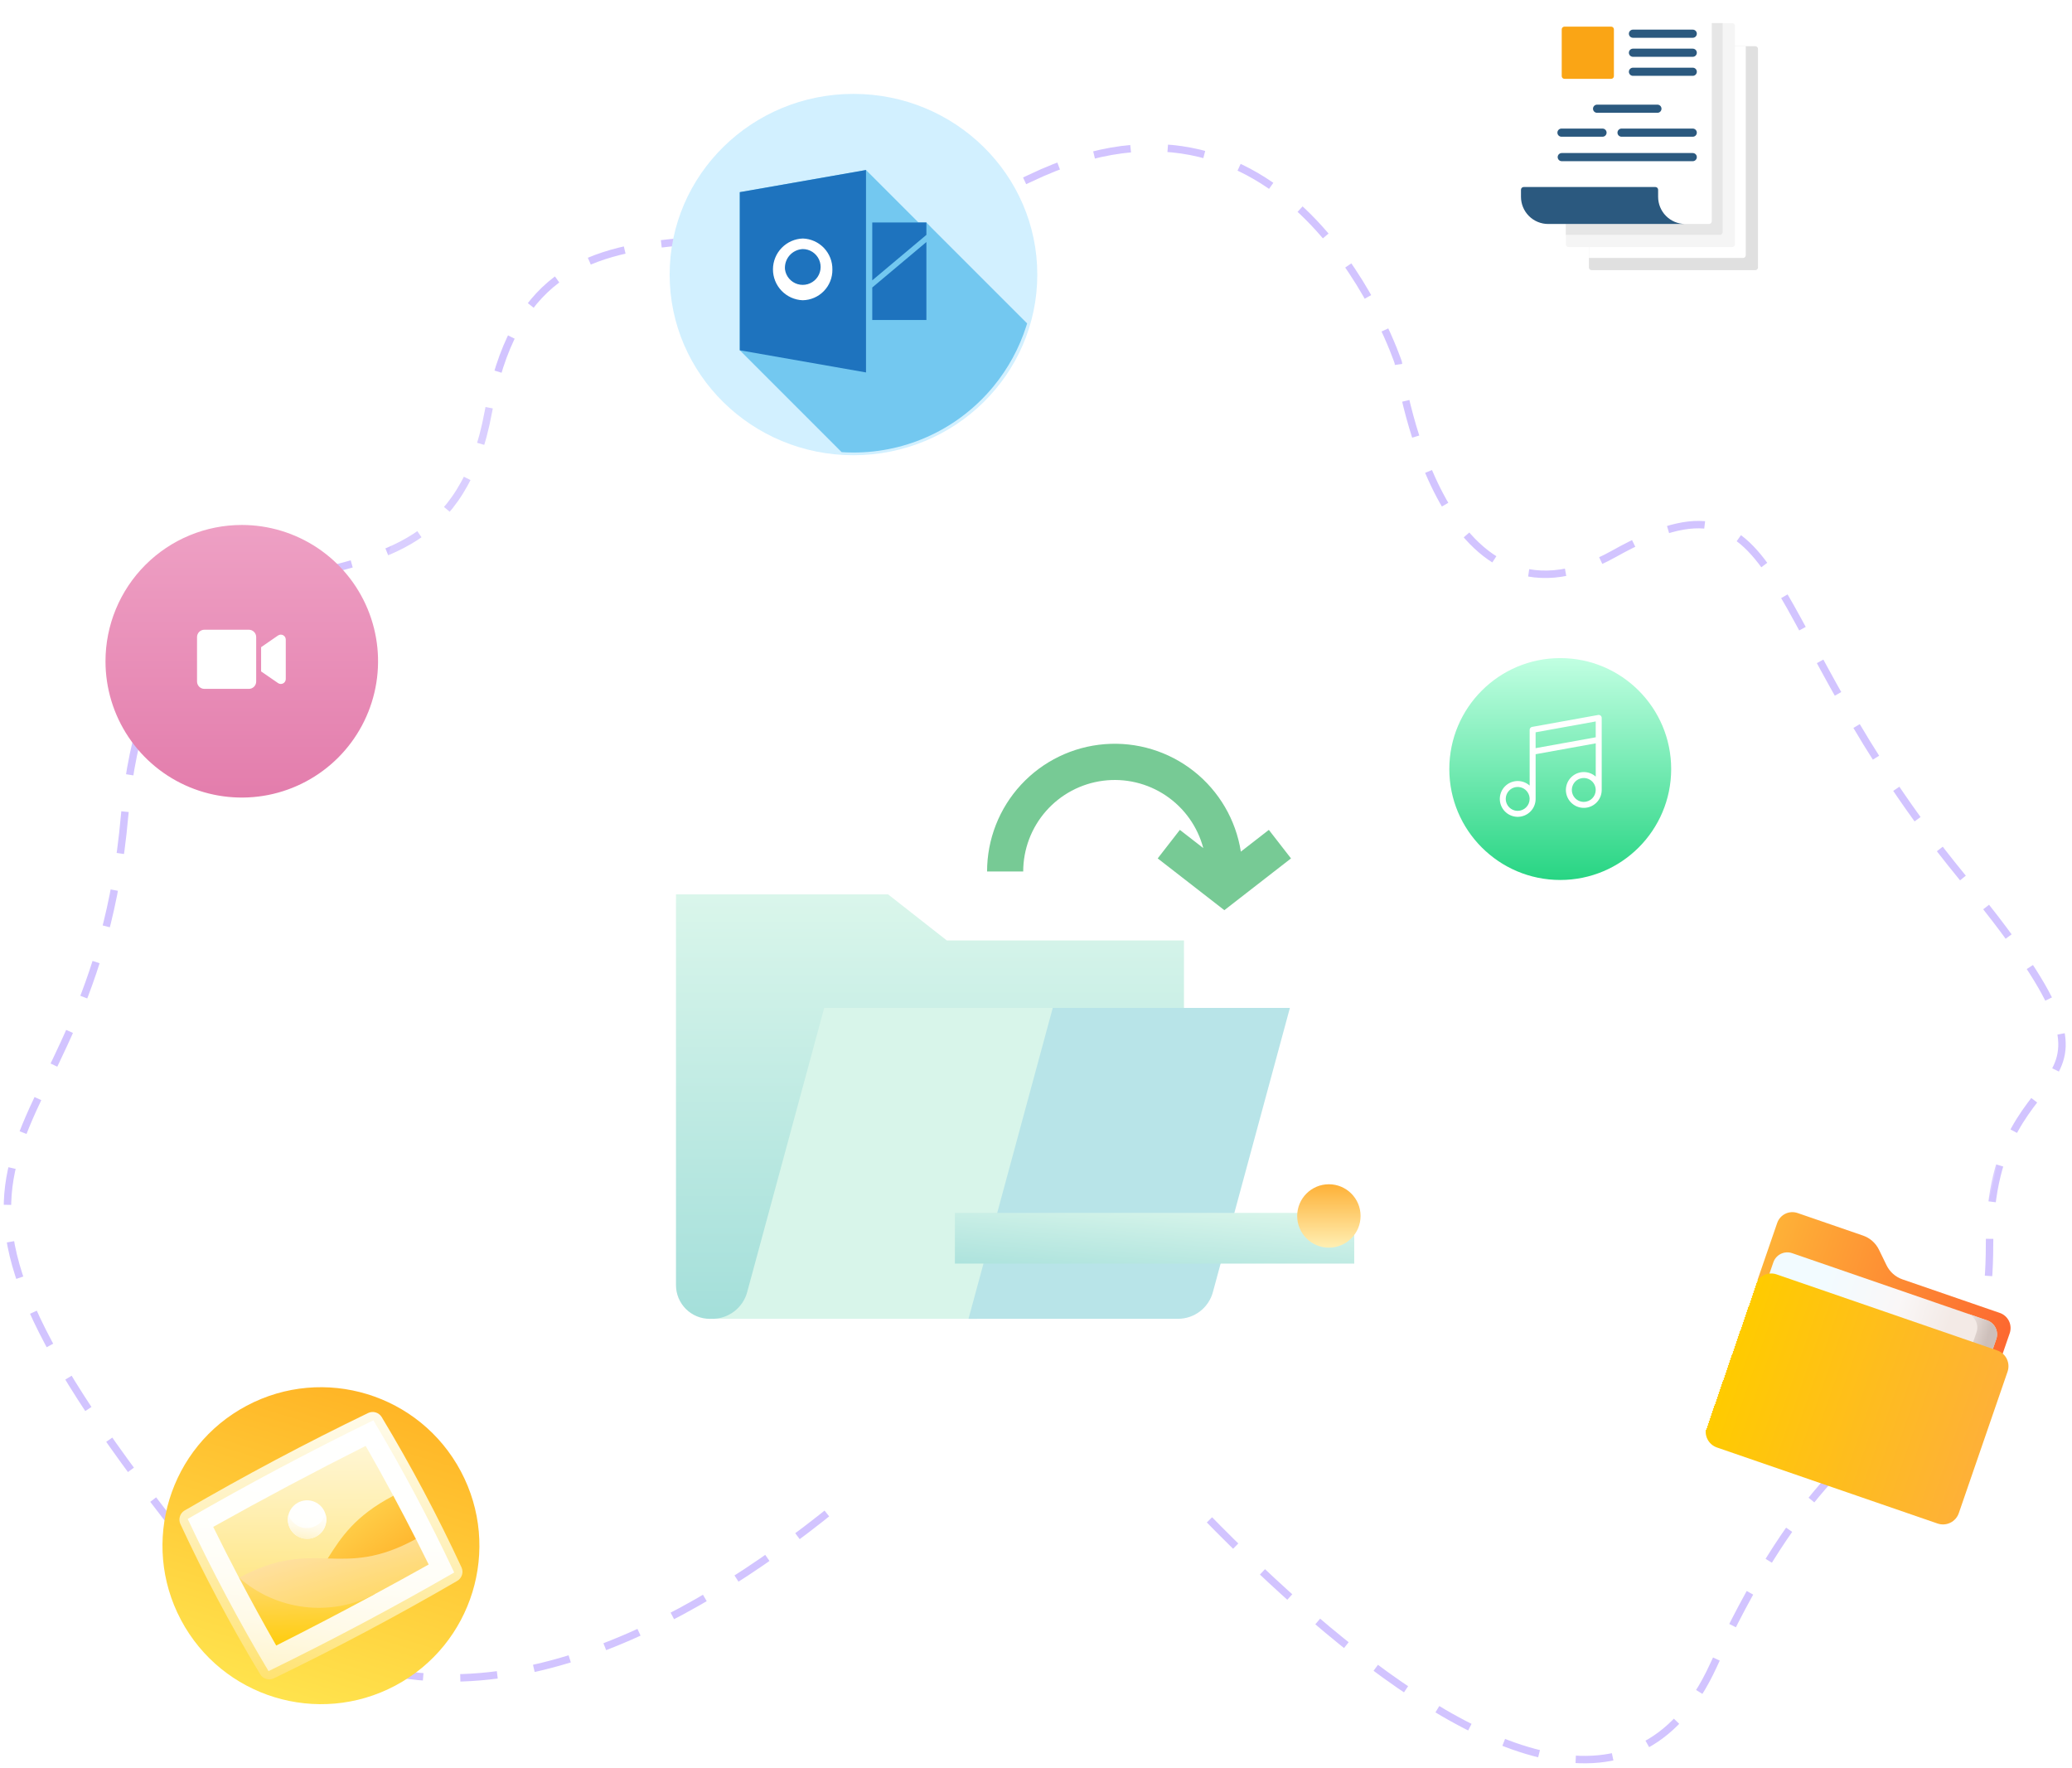 <svg width="279" height="238" viewBox="0 0 279 238" fill="none" xmlns="http://www.w3.org/2000/svg">
<path d="M16.766 109.944C12.357 159.406 -20.539 149.87 24.277 206.604C69.092 263.338 138.698 177.045 138.698 177.045C138.698 177.045 209.735 270.013 230.709 224.246C251.683 178.478 267.896 197.071 267.896 167.512C267.896 137.953 292.21 152.256 264.082 117.929C235.953 83.603 241.198 61.196 217.36 74.545C193.522 87.894 188.277 48.8 188.277 48.8C188.277 48.8 174.45 6.845 138.695 24.009C102.939 41.173 72.426 19.241 65.752 55.475C59.077 91.708 21.174 60.481 16.766 109.944Z" stroke="#D2C4FF" stroke-dasharray="5 5"/>
<path opacity="0.18" d="M220.128 99.267C216.854 99.266 213.587 99.593 210.378 100.242C209.183 94.281 206.653 88.669 202.977 83.828C199.301 78.987 194.575 75.042 189.154 72.29C183.734 69.539 177.76 68.052 171.682 67.942C165.605 67.831 159.581 69.101 154.064 71.654C149.174 58.318 139.197 47.464 126.319 41.471C113.441 35.478 98.712 34.835 85.36 39.682C72.008 44.53 61.123 54.472 55.089 67.332C49.055 80.191 48.365 94.917 53.17 108.284C41.437 108.654 30.32 113.619 22.215 122.11C14.11 130.601 9.667 141.937 9.843 153.673C10.02 165.41 14.802 176.608 23.158 184.851C31.515 193.094 42.776 197.723 54.514 197.74H220.128C226.611 197.767 233.036 196.513 239.033 194.051C245.03 191.589 250.482 187.966 255.076 183.392C259.67 178.817 263.315 173.38 265.802 167.393C268.29 161.406 269.57 154.987 269.57 148.503C269.57 142.02 268.29 135.601 265.802 129.614C263.315 123.627 259.67 118.19 255.076 113.615C250.482 109.04 245.03 105.418 239.033 102.956C233.036 100.493 226.611 99.24 220.128 99.267Z" fill="white"/>
<path d="M215.305 109.719C212.226 109.719 209.156 110.026 206.139 110.636C205.015 105.033 202.636 99.757 199.181 95.206C195.725 90.655 191.282 86.946 186.186 84.36C181.091 81.773 175.475 80.375 169.761 80.272C164.048 80.168 158.385 81.361 153.199 83.761C148.632 71.184 139.257 60.935 127.134 55.27C115.011 49.605 101.134 48.988 88.556 53.554C75.978 58.12 65.73 67.496 60.065 79.619C54.4 91.742 53.783 105.619 58.349 118.197C47.322 118.547 36.875 123.217 29.258 131.198C21.642 139.18 17.467 149.835 17.632 160.866C17.798 171.897 22.291 182.421 30.144 190.171C37.997 197.92 48.58 202.273 59.612 202.293H215.305C221.4 202.319 227.44 201.141 233.079 198.827C238.718 196.512 243.844 193.107 248.163 188.806C252.482 184.505 255.91 179.394 258.248 173.765C260.587 168.136 261.791 162.101 261.791 156.006C261.791 149.911 260.587 143.876 258.248 138.247C255.91 132.618 252.482 127.507 248.163 123.206C243.844 118.905 238.718 115.5 233.079 113.185C227.44 110.871 221.4 109.693 215.305 109.719Z" fill="white"/>
<path d="M53.223 226.953C63.629 221.426 67.585 208.51 62.057 198.104C56.53 187.698 43.614 183.743 33.208 189.27C22.802 194.797 18.847 207.713 24.374 218.119C29.901 228.525 42.817 232.48 53.223 226.953Z" fill="url(#paint0_linear)"/>
<path d="M61.589 212.839C53.509 217.535 45.261 221.916 36.846 225.981C36.532 226.125 36.177 226.151 35.846 226.052C35.515 225.954 35.231 225.738 35.047 225.446C31.095 218.886 27.5 212.119 24.279 205.172C24.139 204.856 24.12 204.5 24.224 204.171C24.328 203.841 24.547 203.561 24.843 203.381C32.923 198.685 41.17 194.304 49.586 190.239C49.899 190.095 50.255 190.07 50.586 190.168C50.917 190.267 51.201 190.482 51.385 190.774C55.337 197.334 58.931 204.101 62.153 211.048C62.292 211.364 62.312 211.72 62.208 212.05C62.104 212.379 61.884 212.659 61.589 212.839Z" fill="url(#paint1_linear)"/>
<path d="M48.773 218.575C44.649 220.766 40.426 222.913 36.225 224.967L36.156 225.004L36.12 224.935C32.199 218.357 28.561 211.508 25.306 204.575L25.269 204.507L25.338 204.47C29.387 202.138 33.532 199.845 37.66 197.652C41.788 195.46 46.008 193.315 50.209 191.26L50.278 191.224L50.314 191.292C54.235 197.871 57.873 204.72 61.128 211.652L61.164 211.721L61.096 211.757C57.043 214.091 52.898 216.385 48.773 218.575Z" fill="url(#paint2_linear)"/>
<path d="M28.71 205.579C29.84 207.878 31 210.16 32.19 212.427C37.061 213.27 42.03 214.166 46.909 215.067C48.894 210.52 50.931 205.903 52.963 201.394C51.752 199.138 50.51 196.899 49.238 194.676C42.316 198.159 35.473 201.794 28.71 205.579Z" fill="url(#paint3_linear)"/>
<path d="M28.71 205.579C29.84 207.878 31 210.16 32.19 212.427C37.061 213.27 42.03 214.166 46.909 215.067C48.894 210.52 50.931 205.903 52.963 201.394C51.752 199.138 50.51 196.899 49.238 194.676C42.316 198.159 35.473 201.794 28.71 205.579Z" fill="url(#paint4_radial)"/>
<path d="M56.005 207.211C53.027 209.974 50.067 212.733 47.111 215.446C43.209 216.376 39.264 217.285 35.309 218.204C45.7 212.832 42.555 206.854 52.961 201.388C53.998 203.318 55.012 205.259 56.005 207.211Z" fill="url(#paint5_linear)"/>
<path d="M32.187 212.424C33.8 215.497 35.469 218.54 37.193 221.554C41.647 219.311 46.068 217.006 50.458 214.64C44.449 213.884 38.253 213.112 32.187 212.424Z" fill="url(#paint6_linear)"/>
<path d="M32.189 212.423C34.656 214.592 37.72 215.964 40.981 216.358C44.241 216.753 47.545 216.152 50.458 214.635C52.889 213.324 55.31 211.994 57.721 210.645C57.156 209.497 56.584 208.351 56.004 207.21C45.736 212.814 42.543 206.86 32.189 212.423Z" fill="url(#paint7_linear)"/>
<path d="M43.638 203.385C43.876 203.838 43.975 204.351 43.922 204.86C43.87 205.369 43.667 205.851 43.34 206.245C43.014 206.639 42.578 206.927 42.087 207.073C41.597 207.22 41.074 207.217 40.585 207.067C40.096 206.916 39.663 206.624 39.34 206.227C39.016 205.83 38.818 205.346 38.77 204.837C38.721 204.328 38.825 203.815 39.068 203.365C39.31 202.914 39.681 202.546 40.133 202.305C40.434 202.145 40.763 202.046 41.102 202.013C41.442 201.981 41.784 202.016 42.11 202.116C42.436 202.217 42.738 202.38 43.001 202.598C43.263 202.816 43.479 203.083 43.638 203.385Z" fill="url(#paint8_linear)"/>
<path d="M42.531 205.44C42.23 205.6 41.901 205.699 41.563 205.731C41.224 205.764 40.882 205.729 40.557 205.629C40.231 205.529 39.929 205.365 39.667 205.148C39.405 204.931 39.188 204.664 39.03 204.363C38.957 204.225 38.897 204.08 38.85 203.932C38.746 204.32 38.734 204.728 38.814 205.122C38.895 205.517 39.066 205.887 39.315 206.203C39.564 206.52 39.883 206.774 40.247 206.946C40.611 207.117 41.01 207.202 41.412 207.192C41.815 207.183 42.209 207.08 42.565 206.891C42.92 206.703 43.227 206.434 43.461 206.106C43.694 205.779 43.849 205.401 43.911 205.003C43.973 204.606 43.941 204.199 43.819 203.815C43.728 204.161 43.567 204.483 43.345 204.763C43.124 205.043 42.846 205.273 42.531 205.44Z" fill="url(#paint9_linear)"/>
<path d="M210.091 118.479C218.341 118.479 225.028 111.792 225.028 103.543C225.028 95.293 218.341 88.606 210.091 88.606C201.842 88.606 195.154 95.293 195.154 103.543C195.154 111.792 201.842 118.479 210.091 118.479Z" fill="url(#paint10_linear)"/>
<path d="M215.528 96.347C215.483 96.31 215.43 96.283 215.373 96.268C215.316 96.253 215.257 96.251 215.199 96.262L206.302 97.868C206.21 97.885 206.126 97.934 206.065 98.006C206.005 98.079 205.972 98.17 205.972 98.264V105.769C205.56 105.4 205.035 105.185 204.483 105.158C203.931 105.131 203.387 105.294 202.941 105.62C202.496 105.946 202.175 106.415 202.034 106.949C201.893 107.483 201.939 108.049 202.165 108.553C202.391 109.057 202.783 109.468 203.276 109.717C203.769 109.967 204.332 110.04 204.872 109.923C205.412 109.807 205.896 109.509 206.242 109.079C206.589 108.649 206.777 108.113 206.776 107.561V101.546L214.87 100.083V104.563C214.458 104.194 213.933 103.979 213.381 103.952C212.83 103.925 212.285 104.088 211.84 104.414C211.394 104.74 211.073 105.209 210.932 105.743C210.791 106.277 210.837 106.843 211.063 107.347C211.289 107.851 211.681 108.262 212.174 108.511C212.667 108.761 213.23 108.833 213.77 108.717C214.31 108.601 214.794 108.303 215.14 107.873C215.487 107.443 215.675 106.907 215.674 106.355V96.656C215.674 96.597 215.661 96.539 215.636 96.485C215.61 96.432 215.574 96.385 215.528 96.347ZM204.361 109.172C204.043 109.172 203.732 109.078 203.468 108.901C203.204 108.725 202.997 108.474 202.876 108.18C202.754 107.886 202.722 107.563 202.784 107.251C202.846 106.939 202.999 106.652 203.224 106.427C203.449 106.202 203.736 106.049 204.048 105.987C204.36 105.925 204.683 105.957 204.977 106.079C205.271 106.2 205.522 106.407 205.698 106.671C205.875 106.935 205.969 107.246 205.969 107.564C205.969 107.991 205.799 108.399 205.498 108.701C205.197 109.002 204.788 109.172 204.361 109.172ZM206.774 100.731V98.597L214.868 97.134V99.268L206.774 100.731ZM213.26 107.966C212.942 107.966 212.631 107.872 212.367 107.695C212.103 107.519 211.896 107.268 211.775 106.974C211.653 106.68 211.621 106.357 211.683 106.045C211.745 105.733 211.898 105.446 212.123 105.221C212.348 104.996 212.635 104.843 212.947 104.781C213.259 104.719 213.582 104.751 213.876 104.873C214.17 104.994 214.421 105.201 214.597 105.465C214.774 105.729 214.868 106.04 214.868 106.358C214.868 106.785 214.698 107.193 214.397 107.495C214.095 107.796 213.687 107.966 213.26 107.966Z" fill="white"/>
<path d="M32.556 70.681C36.186 70.681 39.733 71.758 42.751 73.774C45.769 75.79 48.121 78.657 49.51 82.01C50.899 85.363 51.263 89.053 50.554 92.612C49.846 96.172 48.099 99.442 45.532 102.009C42.966 104.575 39.696 106.323 36.136 107.031C32.576 107.739 28.887 107.375 25.534 105.987C22.18 104.598 19.314 102.245 17.298 99.228C15.281 96.21 14.205 92.662 14.205 89.032C14.205 84.165 16.139 79.498 19.58 76.056C23.021 72.615 27.689 70.681 32.556 70.681V70.681Z" fill="url(#paint11_linear)"/>
<path d="M33.504 84.785H27.523C27.26 84.785 27.007 84.89 26.821 85.076C26.635 85.262 26.531 85.514 26.531 85.777V91.758C26.531 92.022 26.635 92.274 26.821 92.46C27.007 92.646 27.26 92.75 27.523 92.75H33.504C33.635 92.75 33.764 92.725 33.884 92.675C34.004 92.625 34.114 92.552 34.206 92.46C34.298 92.368 34.371 92.258 34.421 92.138C34.47 92.018 34.496 91.889 34.496 91.758V85.777C34.496 85.647 34.47 85.518 34.421 85.397C34.371 85.277 34.298 85.168 34.206 85.076C34.114 84.984 34.004 84.91 33.884 84.861C33.764 84.811 33.635 84.785 33.504 84.785ZM37.431 85.567L35.159 87.135V90.4L37.432 91.966C37.531 92.036 37.647 92.077 37.768 92.086C37.889 92.094 38.01 92.07 38.118 92.015C38.226 91.96 38.317 91.876 38.38 91.773C38.444 91.67 38.479 91.552 38.48 91.431V86.102C38.478 85.981 38.444 85.863 38.38 85.761C38.316 85.658 38.225 85.575 38.118 85.52C38.01 85.465 37.889 85.44 37.769 85.448C37.648 85.457 37.532 85.498 37.433 85.567H37.431Z" fill="white"/>
<path d="M269.276 176.769L256.173 172.254C255.234 171.93 254.462 171.247 254.027 170.354L253.005 168.255C252.57 167.363 251.797 166.68 250.858 166.357L242.046 163.32C241.506 163.134 240.913 163.17 240.399 163.42C239.886 163.67 239.492 164.114 239.305 164.654L235.797 174.835C235.611 175.376 235.647 175.968 235.897 176.482C236.148 176.996 236.592 177.389 237.133 177.575L265.616 187.391C266.156 187.577 266.749 187.541 267.263 187.291C267.777 187.04 268.17 186.596 268.356 186.055L270.612 179.509C270.798 178.968 270.762 178.376 270.512 177.862C270.261 177.349 269.817 176.955 269.276 176.769Z" fill="url(#paint12_linear)"/>
<path d="M264.4 186.973L238.143 177.925C237.644 177.753 237.235 177.39 237.004 176.916C236.773 176.443 236.739 175.896 236.911 175.398L238.786 169.959C238.87 169.712 239.003 169.484 239.176 169.288C239.349 169.093 239.559 168.933 239.793 168.818C240.028 168.704 240.283 168.637 240.544 168.621C240.805 168.605 241.066 168.64 241.313 168.725L267.57 177.774C268.068 177.946 268.478 178.308 268.709 178.782C268.94 179.256 268.973 179.802 268.801 180.3L266.927 185.739C266.842 185.986 266.71 186.214 266.537 186.41C266.364 186.606 266.154 186.765 265.919 186.88C265.685 186.995 265.43 187.062 265.169 187.078C264.908 187.094 264.647 187.058 264.4 186.973Z" fill="url(#paint13_linear)"/>
<path d="M267.572 177.774L264.907 176.856C265.405 177.028 265.815 177.391 266.046 177.864C266.277 178.338 266.31 178.884 266.138 179.383L264.264 184.822C264.092 185.32 263.73 185.73 263.256 185.961C262.782 186.191 262.236 186.225 261.738 186.053L264.402 186.971C264.901 187.143 265.447 187.11 265.92 186.879C266.394 186.648 266.757 186.238 266.929 185.74L268.802 180.303C268.888 180.056 268.923 179.795 268.908 179.534C268.892 179.274 268.825 179.019 268.711 178.784C268.597 178.549 268.437 178.339 268.242 178.166C268.046 177.992 267.818 177.86 267.572 177.774Z" fill="url(#paint14_linear)"/>
<path d="M260.898 205.126L231.19 194.888C230.627 194.694 230.163 194.284 229.902 193.748C229.64 193.212 229.603 192.594 229.797 192.03L236.363 172.975C236.558 172.411 236.968 171.948 237.504 171.686C238.04 171.425 238.658 171.388 239.222 171.582L268.929 181.819C269.208 181.916 269.466 182.066 269.687 182.262C269.908 182.457 270.089 182.695 270.218 182.96C270.347 183.226 270.423 183.514 270.441 183.809C270.459 184.104 270.419 184.399 270.323 184.678L263.756 203.734C263.561 204.297 263.151 204.76 262.615 205.021C262.079 205.282 261.461 205.32 260.898 205.126Z" fill="url(#paint15_linear)"/>
<path d="M214.32 6.221H236.352C236.449 6.221 236.542 6.26 236.611 6.329C236.68 6.397 236.718 6.49 236.718 6.588V36.01C236.718 36.107 236.68 36.2 236.611 36.269C236.542 36.337 236.449 36.376 236.352 36.376H214.32C214.223 36.376 214.129 36.337 214.061 36.269C213.992 36.2 213.953 36.107 213.953 36.01V6.588C213.953 6.49 213.992 6.397 214.061 6.329C214.129 6.26 214.223 6.221 214.32 6.221Z" fill="#E0E0E0"/>
<path d="M235.071 6.221V34.365C235.071 34.413 235.061 34.461 235.043 34.505C235.025 34.55 234.998 34.59 234.964 34.624C234.93 34.658 234.889 34.685 234.845 34.703C234.8 34.722 234.753 34.731 234.705 34.731H213.953V6.588C213.953 6.49 213.992 6.397 214.061 6.329C214.129 6.26 214.223 6.221 214.32 6.221H235.071Z" fill="white"/>
<path d="M233.241 3.111H211.209C211.111 3.111 211.018 3.15 210.95 3.219C210.881 3.287 210.842 3.38 210.842 3.478V32.9C210.842 32.997 210.881 33.09 210.95 33.159C211.018 33.227 211.111 33.266 211.209 33.266H233.241C233.338 33.266 233.431 33.227 233.5 33.159C233.568 33.09 233.607 32.997 233.607 32.9V3.478C233.607 3.38 233.568 3.287 233.5 3.219C233.431 3.15 233.338 3.111 233.241 3.111Z" fill="#F5F5F5"/>
<path d="M231.96 3.111V31.255C231.96 31.303 231.95 31.351 231.932 31.395C231.913 31.439 231.886 31.48 231.852 31.514C231.818 31.548 231.778 31.575 231.734 31.593C231.689 31.612 231.642 31.621 231.594 31.621H210.842V3.478C210.842 3.38 210.881 3.287 210.95 3.219C211.018 3.15 211.111 3.111 211.209 3.111H231.96Z" fill="#E6E6E6"/>
<path d="M230.495 0.366V29.788C230.495 29.837 230.486 29.884 230.467 29.928C230.449 29.973 230.422 30.013 230.388 30.047C230.354 30.081 230.313 30.108 230.269 30.127C230.225 30.145 230.177 30.154 230.129 30.154H208.464C207.493 30.154 206.563 29.769 205.876 29.084C205.19 28.398 204.804 27.467 204.804 26.497V25.545C204.804 25.448 204.842 25.355 204.911 25.287C204.98 25.218 205.073 25.179 205.17 25.179H207.378C207.473 25.176 207.563 25.136 207.628 25.068C207.694 25 207.731 24.909 207.731 24.814V0.366C207.731 0.269 207.77 0.176 207.838 0.107C207.907 0.039 208 0 208.097 0L230.13 0C230.227 0 230.32 0.039 230.388 0.108C230.457 0.176 230.495 0.269 230.495 0.366Z" fill="white"/>
<path d="M216.951 10.614H210.656C210.559 10.614 210.466 10.575 210.397 10.506C210.329 10.438 210.29 10.345 210.29 10.247V3.953C210.29 3.855 210.329 3.762 210.397 3.694C210.466 3.625 210.559 3.586 210.656 3.586H216.951C217.048 3.586 217.141 3.625 217.21 3.694C217.279 3.762 217.317 3.855 217.317 3.953V10.244C217.318 10.292 217.309 10.34 217.29 10.385C217.272 10.43 217.245 10.471 217.211 10.505C217.177 10.54 217.137 10.567 217.092 10.585C217.047 10.604 217 10.614 216.951 10.614Z" fill="#FAA515"/>
<path d="M227.934 10.211H219.882C219.737 10.211 219.597 10.153 219.494 10.05C219.391 9.947 219.333 9.807 219.333 9.662C219.333 9.516 219.391 9.377 219.494 9.274C219.597 9.171 219.737 9.113 219.882 9.113H227.934C228.079 9.113 228.219 9.171 228.322 9.274C228.425 9.377 228.482 9.516 228.482 9.662C228.482 9.807 228.425 9.947 228.322 10.05C228.219 10.153 228.079 10.211 227.934 10.211Z" fill="#2B597F"/>
<path d="M223.176 15.188H215.051C214.906 15.188 214.766 15.13 214.663 15.027C214.56 14.924 214.502 14.785 214.502 14.639C214.502 14.494 214.56 14.354 214.663 14.251C214.766 14.148 214.906 14.09 215.051 14.09H223.176C223.322 14.09 223.461 14.148 223.564 14.251C223.667 14.354 223.725 14.494 223.725 14.639C223.725 14.785 223.667 14.924 223.564 15.027C223.461 15.13 223.322 15.188 223.176 15.188Z" fill="#2B597F"/>
<path d="M227.934 7.648H219.882C219.737 7.648 219.597 7.591 219.494 7.488C219.391 7.385 219.333 7.245 219.333 7.1C219.333 6.954 219.391 6.814 219.494 6.712C219.597 6.609 219.737 6.551 219.882 6.551H227.934C228.079 6.551 228.219 6.609 228.322 6.712C228.425 6.814 228.482 6.954 228.482 7.1C228.482 7.245 228.425 7.385 228.322 7.488C228.219 7.591 228.079 7.648 227.934 7.648Z" fill="#2B597F"/>
<path d="M227.934 5.087H219.882C219.737 5.087 219.597 5.029 219.494 4.926C219.391 4.823 219.333 4.684 219.333 4.538C219.333 4.393 219.391 4.253 219.494 4.15C219.597 4.047 219.737 3.99 219.882 3.99H227.934C228.079 3.99 228.219 4.047 228.322 4.15C228.425 4.253 228.482 4.393 228.482 4.538C228.482 4.684 228.425 4.823 228.322 4.926C228.219 5.029 228.079 5.087 227.934 5.087Z" fill="#2B597F"/>
<path d="M227.934 21.703H210.294C210.148 21.703 210.008 21.645 209.905 21.542C209.803 21.439 209.745 21.3 209.745 21.154C209.745 21.009 209.803 20.869 209.905 20.766C210.008 20.663 210.148 20.605 210.294 20.605H227.934C228.079 20.605 228.219 20.663 228.322 20.766C228.425 20.869 228.482 21.009 228.482 21.154C228.482 21.3 228.425 21.439 228.322 21.542C228.219 21.645 228.079 21.703 227.934 21.703H227.934Z" fill="#2B597F"/>
<path d="M227.934 18.409H218.345C218.199 18.409 218.06 18.351 217.957 18.248C217.854 18.145 217.796 18.006 217.796 17.86C217.796 17.715 217.854 17.575 217.957 17.472C218.06 17.369 218.199 17.311 218.345 17.311H227.934C228.079 17.311 228.219 17.369 228.322 17.472C228.425 17.575 228.482 17.715 228.482 17.86C228.482 18.006 228.425 18.145 228.322 18.248C228.219 18.351 228.079 18.409 227.934 18.409Z" fill="#2B597F"/>
<path d="M215.783 18.409H210.257C210.111 18.409 209.972 18.351 209.869 18.248C209.766 18.145 209.708 18.006 209.708 17.86C209.708 17.715 209.766 17.575 209.869 17.472C209.972 17.369 210.111 17.311 210.257 17.311H215.783C215.929 17.311 216.068 17.369 216.171 17.472C216.274 17.575 216.332 17.715 216.332 17.86C216.332 18.006 216.274 18.145 216.171 18.248C216.068 18.351 215.929 18.409 215.783 18.409Z" fill="#2B597F"/>
<path d="M226.893 30.157H208.464C207.493 30.157 206.562 29.771 205.876 29.085C205.189 28.399 204.804 27.468 204.804 26.497V25.546C204.804 25.449 204.842 25.356 204.911 25.287C204.98 25.219 205.073 25.18 205.17 25.18H222.904C223.001 25.18 223.094 25.219 223.163 25.287C223.231 25.356 223.27 25.449 223.27 25.546V26.499C223.27 27.463 223.651 28.388 224.329 29.073C225.008 29.758 225.929 30.148 226.893 30.157Z" fill="#2B597F"/>
<path d="M114.922 61.292C128.593 61.292 139.675 50.401 139.675 36.967C139.675 23.532 128.593 12.641 114.922 12.641C101.252 12.641 90.17 23.532 90.17 36.967C90.17 50.401 101.252 61.292 114.922 61.292Z" fill="#D2F0FF"/>
<path d="M138.176 43.955C138.219 43.818 138.261 43.681 138.305 43.543L125.423 30.662L124.74 29.952H123.673L116.612 22.892L99.617 25.873V47.163L113.329 60.875C113.855 60.909 114.386 60.928 114.921 60.928C118.535 60.931 122.104 60.131 125.37 58.584C128.635 57.038 131.516 54.784 133.803 51.986C135.753 49.608 137.236 46.883 138.176 43.955Z" fill="#73C8F0"/>
<path d="M116.61 50.144L99.613 47.161V25.873L116.61 22.89V50.144Z" fill="#1E73BE"/>
<path d="M108.078 40.425C107.001 40.382 105.982 39.924 105.237 39.145C104.491 38.367 104.077 37.33 104.082 36.252C104.086 35.174 104.509 34.14 105.261 33.368C106.013 32.596 107.035 32.146 108.113 32.113C109.19 32.151 110.21 32.61 110.953 33.392C111.695 34.175 112.101 35.217 112.083 36.295C112.099 37.374 111.687 38.415 110.935 39.189C110.184 39.964 109.156 40.408 108.078 40.425ZM105.7 36.269C105.762 36.727 105.955 37.159 106.256 37.511C106.557 37.863 106.952 38.121 107.396 38.254C107.839 38.387 108.312 38.389 108.757 38.261C109.202 38.133 109.6 37.879 109.905 37.531C110.209 37.182 110.407 36.753 110.475 36.295C110.542 35.837 110.476 35.369 110.284 34.947C110.093 34.526 109.784 34.168 109.395 33.917C109.006 33.667 108.553 33.533 108.09 33.533C107.751 33.55 107.419 33.634 107.114 33.782C106.808 33.929 106.536 34.137 106.313 34.393C106.09 34.648 105.92 34.946 105.815 35.268C105.71 35.59 105.67 35.931 105.7 36.269Z" fill="white"/>
<path d="M124.742 29.951H117.452V37.745L124.742 31.623V29.951Z" fill="#1E73BE"/>
<path d="M117.452 38.708V43.083H124.742V32.585L117.452 38.708Z" fill="#1E73BE"/>
<path d="M95.563 177.568C94.966 177.568 94.376 177.45 93.825 177.222C93.274 176.993 92.773 176.659 92.351 176.237C91.93 175.814 91.595 175.313 91.367 174.762C91.139 174.211 91.022 173.62 91.023 173.024V120.417H119.581L127.494 126.624H159.424V135.704C136.673 155.318 121.937 177.568 95.563 177.568Z" fill="url(#paint16_linear)"/>
<path d="M110.981 135.705L100.608 173.974C100.328 175.004 99.716 175.914 98.868 176.563C98.019 177.212 96.981 177.564 95.913 177.564H131.568L142.322 154.208L142.91 135.705H110.981Z" fill="#D8F5EA"/>
<path d="M141.756 135.704L130.413 177.563H158.623C159.691 177.563 160.73 177.212 161.578 176.563C162.426 175.914 163.038 175.004 163.318 173.973L173.688 135.704H141.756Z" fill="#B8E4E8"/>
<path d="M170.854 111.735L167.085 114.663C166.413 110.388 164.154 106.523 160.758 103.841C157.361 101.158 153.078 99.856 148.764 100.193C144.449 100.53 140.42 102.482 137.482 105.66C134.544 108.837 132.912 113.006 132.913 117.334H137.778C137.781 114.341 138.872 111.452 140.848 109.204C142.824 106.957 145.55 105.505 148.518 105.119C151.486 104.734 154.492 105.441 156.977 107.108C159.462 108.776 161.255 111.291 162.023 114.183L158.871 111.735L155.888 115.576L164.862 122.547L173.837 115.576L170.854 111.735Z" fill="#77CA95"/>
<g filter="url(#filter0_d)">
<path d="M182.351 160.302H128.579V167.131H182.351V160.302Z" fill="url(#paint17_linear)"/>
</g>
<path d="M178.937 167.984C181.294 167.984 183.205 166.074 183.205 163.717C183.205 161.36 181.294 159.449 178.937 159.449C176.58 159.449 174.67 161.36 174.67 163.717C174.67 166.074 176.58 167.984 178.937 167.984Z" fill="url(#paint18_linear)"/>
<defs>
<filter id="filter0_d" x="122.579" y="157.302" width="65.773" height="18.828" filterUnits="userSpaceOnUse" color-interpolation-filters="sRGB">
<feFlood flood-opacity="0" result="BackgroundImageFix"/>
<feColorMatrix in="SourceAlpha" type="matrix" values="0 0 0 0 0 0 0 0 0 0 0 0 0 0 0 0 0 0 127 0" result="hardAlpha"/>
<feOffset dy="3"/>
<feGaussianBlur stdDeviation="3"/>
<feColorMatrix type="matrix" values="0 0 0 0 0 0 0 0 0 0 0 0 0 0 0 0 0 0 0.071 0"/>
<feBlend mode="normal" in2="BackgroundImageFix" result="effect1_dropShadow"/>
<feBlend mode="normal" in="SourceGraphic" in2="effect1_dropShadow" result="shape"/>
</filter>
<linearGradient id="paint0_linear" x1="36.961" y1="228.537" x2="49.47" y2="187.686" gradientUnits="userSpaceOnUse">
<stop stop-color="#FFE34D"/>
<stop offset="1" stop-color="#FFB526"/>
</linearGradient>
<linearGradient id="paint1_linear" x1="29.676" y1="252.309" x2="38.9" y2="175.857" gradientUnits="userSpaceOnUse">
<stop stop-color="#FFCB00"/>
<stop offset="0.214" stop-color="#FFDA49"/>
<stop offset="0.425" stop-color="#FFE78A"/>
<stop offset="0.616" stop-color="#FFF1BC"/>
<stop offset="0.781" stop-color="#FFF9E1"/>
<stop offset="0.914" stop-color="#FFFDF7"/>
<stop offset="1" stop-color="white"/>
</linearGradient>
<linearGradient id="paint2_linear" x1="32.254" y1="243.875" x2="37.891" y2="189.938" gradientUnits="userSpaceOnUse">
<stop stop-color="#FFCB00"/>
<stop offset="0.041" stop-color="#FFD224"/>
<stop offset="0.099" stop-color="#FFDC51"/>
<stop offset="0.164" stop-color="#FFE47B"/>
<stop offset="0.233" stop-color="#FFEB9F"/>
<stop offset="0.307" stop-color="#FFF1BD"/>
<stop offset="0.388" stop-color="#FFF6D5"/>
<stop offset="0.48" stop-color="#FFFAE8"/>
<stop offset="0.587" stop-color="#FFFDF5"/>
<stop offset="0.724" stop-color="#FFFFFD"/>
<stop offset="1" stop-color="white"/>
</linearGradient>
<linearGradient id="paint3_linear" x1="28.769" y1="242.941" x2="28.466" y2="182.132" gradientUnits="userSpaceOnUse">
<stop stop-color="#FFCB00"/>
<stop offset="0.344" stop-color="#FFDF62"/>
<stop offset="0.665" stop-color="#FFF0B6"/>
<stop offset="0.891" stop-color="#FFFBEB"/>
<stop offset="1" stop-color="white"/>
</linearGradient>
<radialGradient id="paint4_radial" cx="0" cy="0" r="1" gradientUnits="userSpaceOnUse" gradientTransform="translate(14.345 218.738) rotate(-27.975) scale(14.867 14.88)">
<stop stop-color="#FFCB00" stop-opacity="0.4"/>
<stop offset="0.064" stop-color="#FFD326" stop-opacity="0.376"/>
<stop offset="0.161" stop-color="#FFDD58" stop-opacity="0.337"/>
<stop offset="0.262" stop-color="#FFE685" stop-opacity="0.294"/>
<stop offset="0.366" stop-color="#FFEEAA" stop-opacity="0.255"/>
<stop offset="0.474" stop-color="#FFF4C9" stop-opacity="0.212"/>
<stop offset="0.587" stop-color="#FFF9E1" stop-opacity="0.165"/>
<stop offset="0.706" stop-color="#FFFCF2" stop-opacity="0.118"/>
<stop offset="0.837" stop-color="#FFFEFC" stop-opacity="0.067"/>
<stop offset="1" stop-color="white" stop-opacity="0"/>
</radialGradient>
<linearGradient id="paint5_linear" x1="63.181" y1="218.07" x2="41.12" y2="189.424" gradientUnits="userSpaceOnUse">
<stop stop-color="#FF8C00"/>
<stop offset="0.359" stop-color="#FFB830"/>
<stop offset="0.789" stop-color="#FFE764"/>
<stop offset="1" stop-color="#FFFA78"/>
</linearGradient>
<linearGradient id="paint6_linear" x1="38.502" y1="222.743" x2="37.646" y2="198.39" gradientUnits="userSpaceOnUse">
<stop stop-color="#FFCB00"/>
<stop offset="0.295" stop-color="#FFD54D"/>
<stop offset="0.638" stop-color="#FFE0A0"/>
<stop offset="0.882" stop-color="#FFE7D5"/>
<stop offset="1" stop-color="#FFEAE9"/>
</linearGradient>
<linearGradient id="paint7_linear" x1="37.425" y1="236.094" x2="26.206" y2="198.489" gradientUnits="userSpaceOnUse">
<stop stop-color="#FFCB00"/>
<stop offset="0.295" stop-color="#FFD54D"/>
<stop offset="0.638" stop-color="#FFE0A0"/>
<stop offset="0.882" stop-color="#FFE7D5"/>
<stop offset="1" stop-color="#FFEAE9"/>
</linearGradient>
<linearGradient id="paint8_linear" x1="38.416" y1="214.141" x2="42.319" y2="201.443" gradientUnits="userSpaceOnUse">
<stop stop-color="#FFCB00"/>
<stop offset="0.041" stop-color="#FFD224"/>
<stop offset="0.099" stop-color="#FFDC51"/>
<stop offset="0.164" stop-color="#FFE47B"/>
<stop offset="0.233" stop-color="#FFEB9F"/>
<stop offset="0.307" stop-color="#FFF1BD"/>
<stop offset="0.388" stop-color="#FFF6D5"/>
<stop offset="0.48" stop-color="#FFFAE8"/>
<stop offset="0.587" stop-color="#FFFDF5"/>
<stop offset="0.724" stop-color="#FFFFFD"/>
<stop offset="1" stop-color="white"/>
</linearGradient>
<linearGradient id="paint9_linear" x1="39.343" y1="211.173" x2="40.942" y2="199.389" gradientUnits="userSpaceOnUse">
<stop stop-color="#FFCB00"/>
<stop offset="0.041" stop-color="#FFD224"/>
<stop offset="0.099" stop-color="#FFDC51"/>
<stop offset="0.164" stop-color="#FFE47B"/>
<stop offset="0.233" stop-color="#FFEB9F"/>
<stop offset="0.307" stop-color="#FFF1BD"/>
<stop offset="0.388" stop-color="#FFF6D5"/>
<stop offset="0.48" stop-color="#FFFAE8"/>
<stop offset="0.587" stop-color="#FFFDF5"/>
<stop offset="0.724" stop-color="#FFFFFD"/>
<stop offset="1" stop-color="white"/>
</linearGradient>
<linearGradient id="paint10_linear" x1="210.091" y1="88.606" x2="210.091" y2="118.479" gradientUnits="userSpaceOnUse">
<stop stop-color="#C1FFE2"/>
<stop offset="1" stop-color="#27D583"/>
</linearGradient>
<linearGradient id="paint11_linear" x1="32.556" y1="70.681" x2="32.556" y2="107.383" gradientUnits="userSpaceOnUse">
<stop stop-color="#FFD6E9"/>
<stop offset="0" stop-color="#F3AFCE"/>
<stop offset="0" stop-color="#EEA0C4"/>
<stop offset="1" stop-color="#E37DAC"/>
</linearGradient>
<linearGradient id="paint12_linear" x1="237.648" y1="169.779" x2="269.622" y2="180.797" gradientUnits="userSpaceOnUse">
<stop stop-color="#FEB137"/>
<stop offset="1" stop-color="#FD6930"/>
</linearGradient>
<linearGradient id="paint13_linear" x1="244.662" y1="175.025" x2="261.531" y2="180.838" gradientUnits="userSpaceOnUse">
<stop stop-color="#F2FBFF"/>
<stop offset="0.593" stop-color="#FAF7F7"/>
<stop offset="1" stop-color="#F3EAE6"/>
</linearGradient>
<linearGradient id="paint14_linear" x1="262.982" y1="181.337" x2="266.78" y2="182.646" gradientUnits="userSpaceOnUse">
<stop stop-color="#F3EAE6"/>
<stop offset="1" stop-color="#CDBFBA"/>
</linearGradient>
<linearGradient id="paint15_linear" x1="233.182" y1="182.538" x2="266.53" y2="194.03" gradientUnits="userSpaceOnUse">
<stop stop-color="#FFF9DF"/>
<stop offset="0" stop-color="#FFCB00"/>
<stop offset="1" stop-color="#FEB137"/>
</linearGradient>
<linearGradient id="paint16_linear" x1="125.223" y1="120.417" x2="125.223" y2="177.568" gradientUnits="userSpaceOnUse">
<stop stop-color="#DAF6EB"/>
<stop offset="0.423" stop-color="#C3ECE4"/>
<stop offset="1" stop-color="#A4DFDA"/>
</linearGradient>
<linearGradient id="paint17_linear" x1="177.942" y1="160.302" x2="176.843" y2="173.316" gradientUnits="userSpaceOnUse">
<stop stop-color="#DAF6EB"/>
<stop offset="0.423" stop-color="#C3ECE4"/>
<stop offset="1" stop-color="#A4DFDA"/>
</linearGradient>
<linearGradient id="paint18_linear" x1="178.937" y1="159.449" x2="178.937" y2="167.984" gradientUnits="userSpaceOnUse">
<stop stop-color="#FEB137"/>
<stop offset="1" stop-color="#FFEFB3"/>
</linearGradient>
</defs>
</svg>
